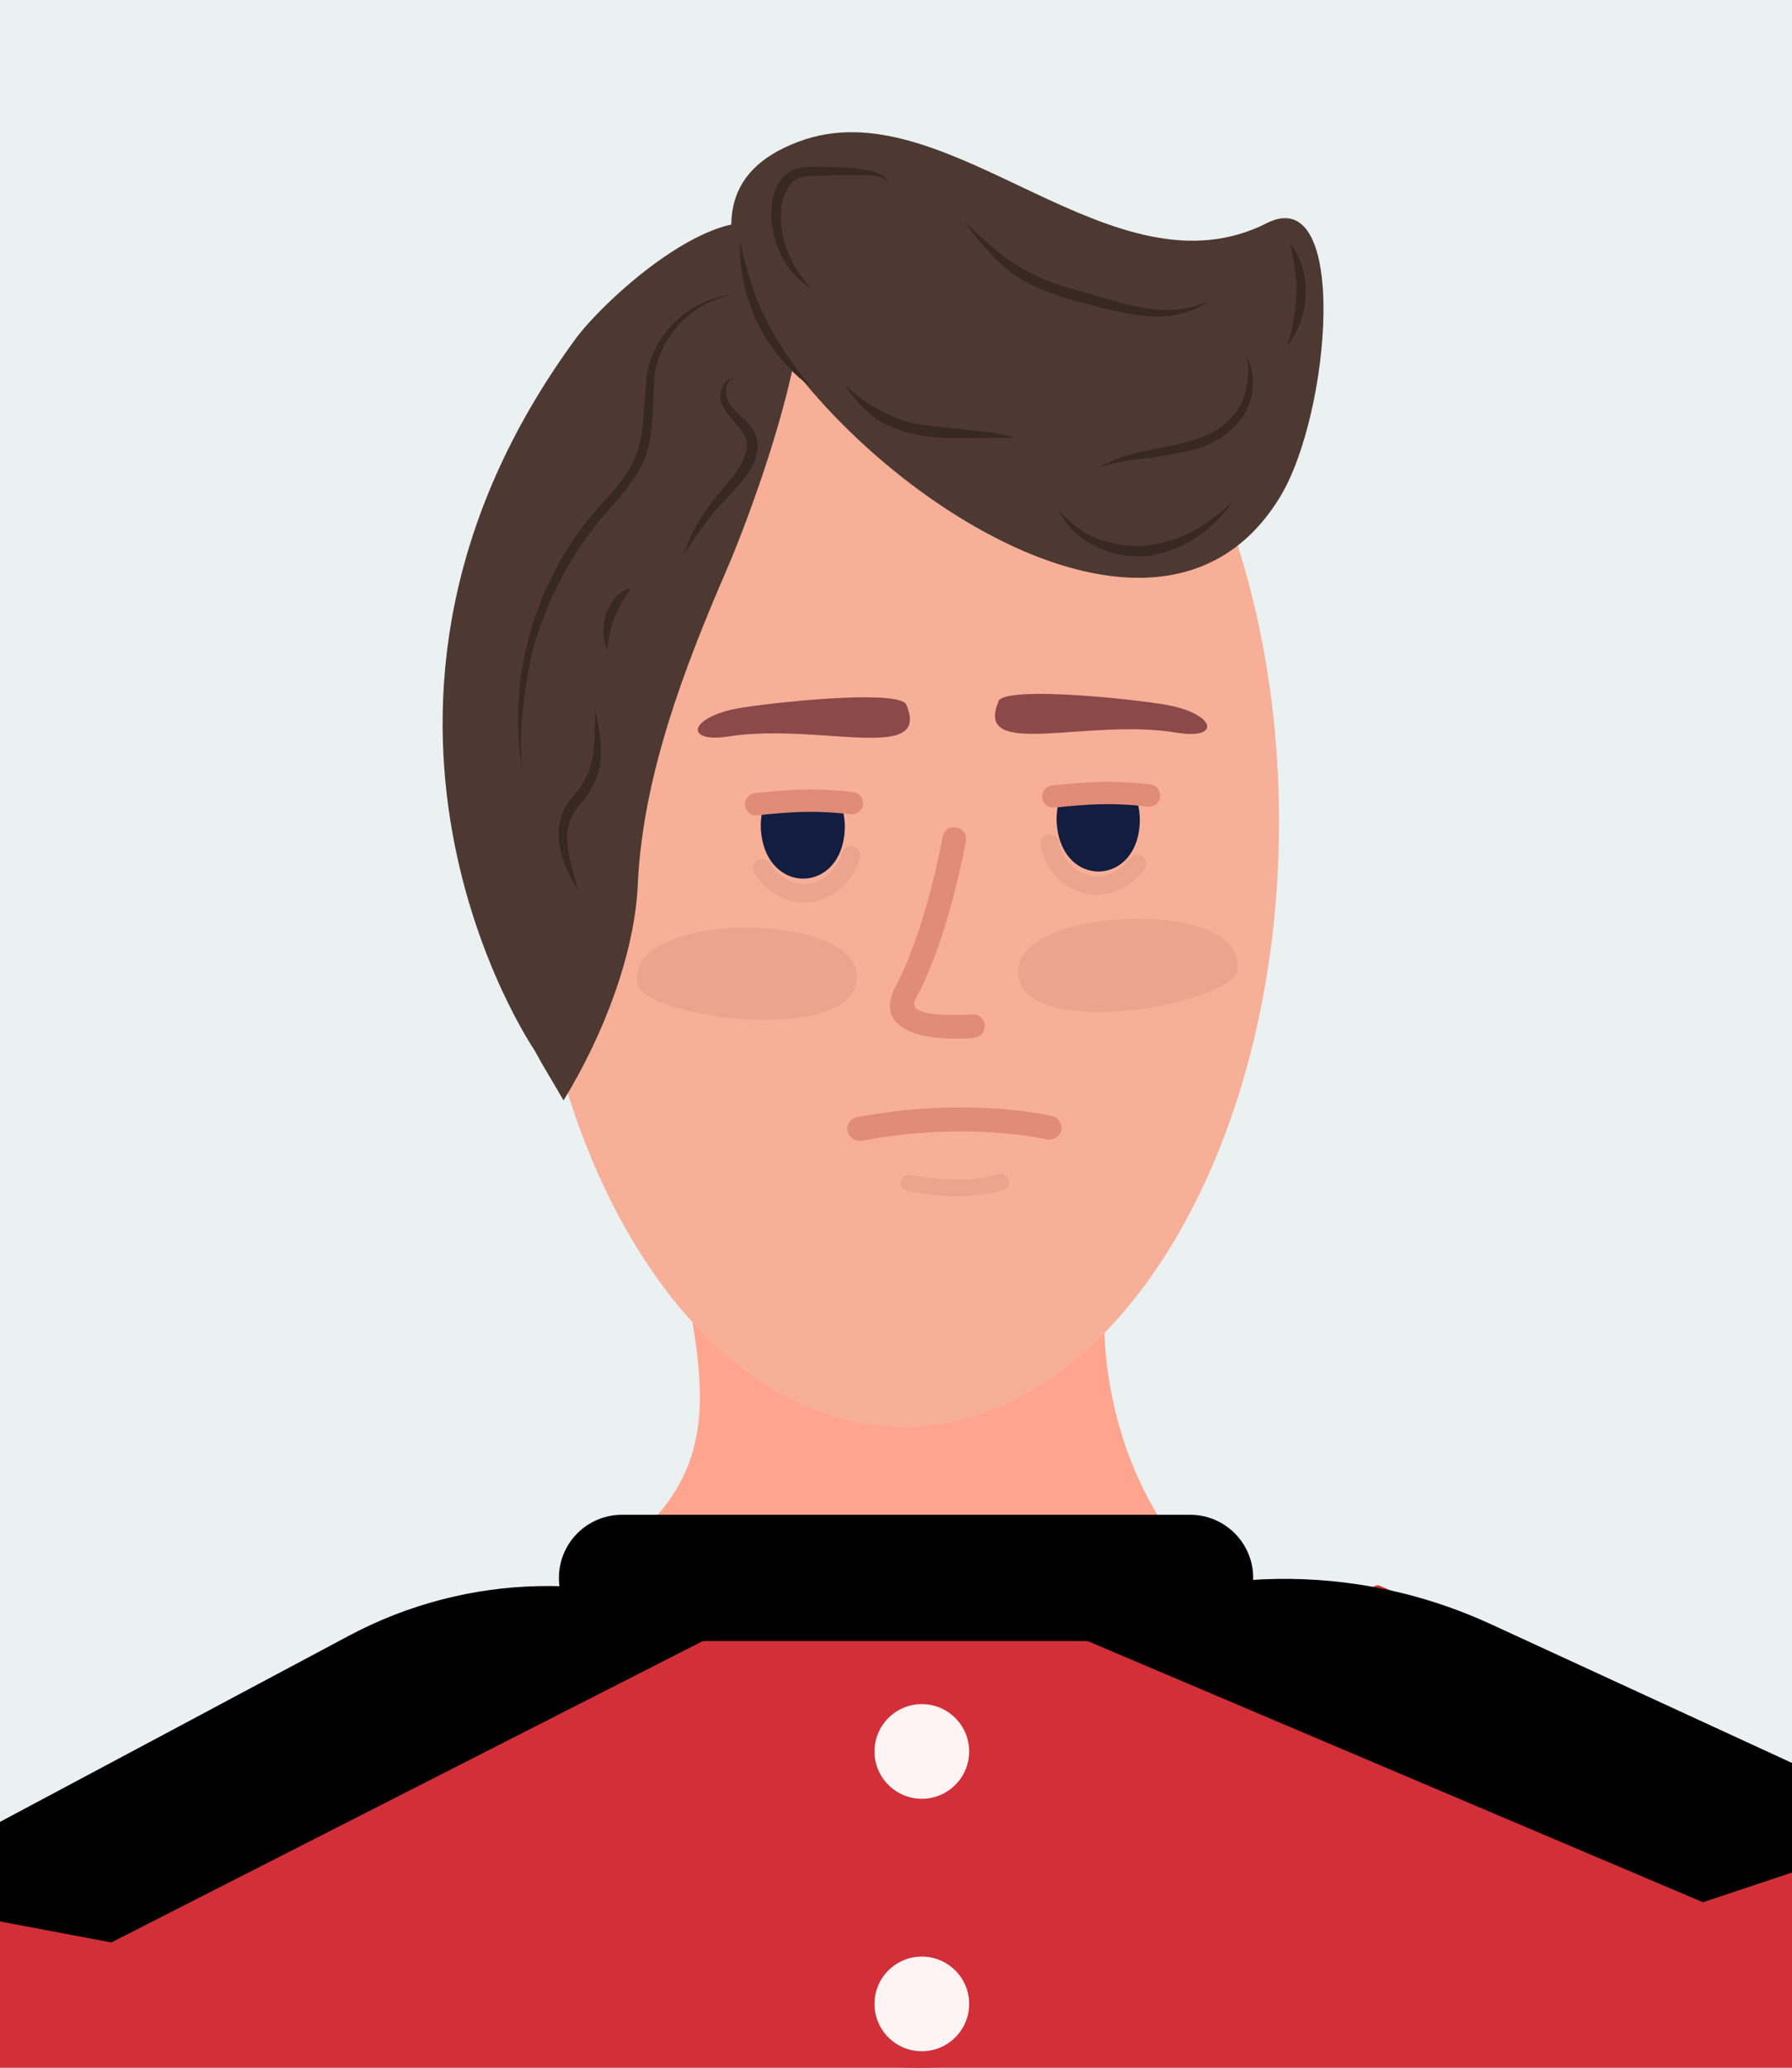 <svg width="78" height="90" viewBox="0 0 78 90" fill="none" xmlns="http://www.w3.org/2000/svg">
<rect x="0" y="0" width="78" height="90" fill="#808080" stroke="none"/>
<g clip-path="url(#clip0_183_911)">
<rect width="78" height="90" fill="#EBF0F1"/>
<g clip-path="url(#clip1_183_911)">
<path d="M25.395 68.524C23.835 69.449 24.067 74.707 24.009 76.555C23.893 78.462 25.511 80.195 27.302 80.889C29.093 81.582 31.115 81.466 33.08 81.351C38.511 80.889 43.884 80.138 49.2 78.982C51.627 78.462 55.671 77.826 58.098 78.404C53.649 74.822 54.746 71.587 51.511 67.542C47.467 62.573 47.178 55.12 49.547 50.267C37.702 52.751 27.475 44.027 29.324 53.387C30.769 60.551 31.982 64.538 25.395 68.524Z" fill="#FFA58F"/>
<path d="M55.671 35.764C55.671 50.324 48.333 62.111 39.32 62.111C30.306 62.111 22.969 50.267 22.969 35.764C22.969 21.204 30.306 9.418 39.32 9.418C48.333 9.418 55.671 21.204 55.671 35.764Z" fill="#F7AF98"/>
<path d="M-13 86.629C-10.872 83.905 20.365 70.542 20.365 70.542C20.365 70.542 32.536 78.458 41.643 77.862C51.006 77.181 59.347 68.669 60.028 69.01C74.753 75.308 80.37 77.947 95.01 84.245C87.265 125.866 91.435 159.061 79.264 197.192C50.58 200.426 31.855 198.554 2.831 197.447C-2.616 173.956 -12.319 100.077 -13 86.629Z" fill="#D22F38"/>
<path d="M55.729 21.609C57.924 17.969 58.733 7.915 55.151 9.707C48.449 13.116 41.458 3.987 35.044 6.067C31.578 7.222 31 9.707 32.907 13.52C36.604 20.684 50.355 30.507 55.729 21.609Z" fill="#4D3932"/>
<path d="M34.467 10.631C32.329 7.569 26.609 12.711 25.107 14.675C13.147 30.911 23.258 45.702 23.258 45.702C23.662 46.453 24.067 47.089 24.529 47.898C26.262 45.067 27.649 41.484 27.764 38.422C27.995 33.742 29.787 29.062 31.635 24.787C32.618 22.533 36.2 13.116 34.467 10.631Z" fill="#4D3932"/>
<path d="M26.436 28.311C26.32 28.022 26.262 27.791 26.262 27.502C26.262 27.213 26.32 26.982 26.378 26.693C26.493 26.462 26.609 26.231 26.782 26C26.956 25.827 27.187 25.653 27.476 25.596C26.898 26.347 26.493 27.329 26.436 28.311Z" fill="#382823"/>
<path d="M46.08 22.187C46.542 22.764 47.178 23.227 47.813 23.458C48.449 23.689 49.142 23.804 49.836 23.747C50.529 23.689 51.222 23.458 51.858 23.169C52.493 22.822 53.071 22.36 53.649 21.84C52.782 23.111 51.396 24.035 49.893 24.209C48.333 24.324 46.716 23.573 46.08 22.187Z" fill="#382823"/>
<path d="M31.924 12.827C29.902 13.173 28.458 14.964 28.458 16.871C28.4 17.853 28.458 18.951 28.053 19.991C27.591 21.031 26.84 21.782 26.204 22.533C24.933 24.035 24.009 25.769 23.373 27.675C23.084 28.6 22.911 29.582 22.796 30.564C22.68 31.547 22.622 32.587 22.738 33.569C22.044 29.582 23.258 25.307 25.916 22.244C26.551 21.493 27.302 20.8 27.649 19.875C28.053 18.951 27.996 17.911 28.111 16.871C28.111 14.849 29.845 13 31.924 12.827Z" fill="#382823"/>
<path d="M31.982 16.467C31.578 16.524 31.578 16.929 31.636 17.276C31.693 17.564 31.924 17.796 32.213 18.084C32.502 18.316 32.849 18.662 32.964 19.182C33.022 19.702 32.849 20.164 32.618 20.511C32.156 21.204 31.578 21.724 31.116 22.244C30.653 22.822 30.249 23.4 29.787 24.093C30.018 23.342 30.364 22.707 30.827 22.071C31.289 21.436 31.809 20.916 32.213 20.28C32.387 19.933 32.56 19.587 32.502 19.24C32.444 18.893 32.156 18.604 31.924 18.316C31.693 18.027 31.404 17.738 31.347 17.333C31.347 16.929 31.52 16.409 31.982 16.467Z" fill="#382823"/>
<path d="M25.165 38.769C24.818 38.191 24.471 37.556 24.356 36.804C24.298 36.4 24.298 35.995 24.413 35.591C24.529 35.187 24.76 34.84 24.991 34.609C25.453 34.089 25.684 33.569 25.8 32.933C25.916 32.298 25.858 31.604 25.916 30.911C26.031 31.547 26.204 32.24 26.147 32.933C26.147 33.627 25.8 34.32 25.396 34.84C24.876 35.36 24.587 36.053 24.702 36.747C24.76 37.44 24.991 38.133 25.165 38.769Z" fill="#382823"/>
<path d="M56.018 15.08C56.133 14.675 56.249 14.271 56.307 13.924C56.364 13.52 56.422 13.173 56.422 12.827C56.48 12.48 56.422 12.075 56.364 11.729C56.307 11.324 56.249 10.978 56.133 10.573C57.116 11.787 57.058 13.751 56.018 15.08Z" fill="#382823"/>
<path d="M32.213 10.458C32.329 11.093 32.502 11.671 32.676 12.249C32.849 12.827 33.08 13.404 33.369 13.924C33.6 14.444 33.889 14.907 34.236 15.427C34.582 15.947 34.929 16.409 35.333 16.871C33.311 15.427 32.098 12.942 32.213 10.458Z" fill="#382823"/>
<path d="M38.685 8.031C38.511 7.627 37.991 7.627 37.587 7.627C37.182 7.627 36.72 7.627 36.316 7.627C35.911 7.684 35.449 7.627 35.045 7.684C34.64 7.742 34.467 7.916 34.294 8.204C33.889 8.84 33.947 9.707 34.12 10.458C34.351 11.267 34.756 12.018 35.391 12.595C34.64 12.191 34.062 11.44 33.773 10.573C33.542 9.764 33.427 8.782 33.889 7.973C34.12 7.569 34.525 7.338 34.987 7.28C35.449 7.222 35.853 7.28 36.316 7.28C36.778 7.28 37.182 7.28 37.645 7.396C38.049 7.453 38.569 7.569 38.685 8.031Z" fill="#382823"/>
<path d="M41.978 9.649C42.729 10.342 43.48 11.093 44.289 11.556C45.098 12.075 46.022 12.422 46.947 12.653C47.929 12.942 48.853 13.231 49.836 13.404C50.76 13.578 51.8 13.52 52.667 13.058C51.858 13.693 50.76 13.867 49.778 13.751C48.738 13.636 47.813 13.347 46.831 13.116C45.849 12.827 44.867 12.48 44.058 11.902C43.249 11.267 42.556 10.458 41.978 9.649Z" fill="#382823"/>
<path d="M36.778 16.756C37.298 17.218 37.818 17.622 38.396 17.911C38.973 18.2 39.551 18.431 40.187 18.489C40.822 18.604 41.458 18.604 42.151 18.72C42.844 18.778 43.538 18.835 44.173 19.067C42.787 19.009 41.458 19.182 40.071 18.951C39.378 18.835 38.742 18.604 38.164 18.258C37.645 17.853 37.124 17.333 36.778 16.756Z" fill="#382823"/>
<path d="M54.284 15.542C54.631 16.236 54.631 17.16 54.227 17.911C53.822 18.662 53.071 19.182 52.32 19.471C51.569 19.702 50.76 19.818 50.067 19.933C49.316 19.991 48.622 20.107 47.871 20.338C49.2 19.529 50.76 19.587 52.204 19.067C52.898 18.836 53.533 18.373 53.938 17.738C54.284 17.102 54.4 16.293 54.284 15.542Z" fill="#382823"/>
<path d="M57.417 71C57.417 75.619 55.582 81.632 52.315 84.899C49.049 88.165 44.619 90 40 90C35.381 90 30.951 88.165 27.684 84.899C24.418 81.632 21 75.619 21 71H38.417H57.417Z" fill="#D22F38"/>
<circle cx="40.124" cy="76.234" r="2.06" fill="#FFF4F4"/>
<circle cx="40.124" cy="87.223" r="2.06" fill="#FFF4F4"/>
<path d="M24.328 68.679C24.328 67.162 25.558 65.932 27.075 65.932H51.8C53.317 65.932 54.547 67.162 54.547 68.679C54.547 70.197 53.317 71.427 51.8 71.427H27.075C25.558 71.427 24.328 70.197 24.328 68.679Z" fill="black"/>
<path d="M46.306 70.99C52.133 68.074 58.969 67.964 64.887 70.691L84 79.5L74.123 82.797L46.306 70.99Z" fill="black"/>
<path d="M31.77 70.828C26.496 68.31 20.34 68.448 15.184 71.199L-6 82.5L4.845 84.547L31.77 70.828Z" fill="black"/>
<path d="M34.5 24.347C36.652 22.877 36.707 26.315 41.09 24.347C49 26.5 48 25.5 51.5 25C52.857 25.938 53.002 29.88 53.875 31.82C54.564 33.354 55.04 38.489 54.934 40.08C54.167 51.403 47.113 57 41.36 57C36.281 57 28.162 48.235 27.466 42.19C27.09 39.313 30.778 36.709 29.5 32C34.778 30.709 31.672 25.583 33 24.673L34.5 24.347Z" fill="#F7AF98"/>
<path d="M49.613 35.627C49.634 38.646 46.104 38.731 45.99 35.712C45.969 32.693 49.499 32.608 49.613 35.627Z" fill="#121D3F"/>
<path d="M36.772 35.918C36.793 38.965 33.234 39.044 33.114 36.003C33.092 32.963 36.651 32.878 36.772 35.918Z" fill="#121D3F"/>
<path d="M41.579 45.209C40.201 45.223 38.049 44.84 38.951 42.993C40.315 40.471 41.026 36.458 41.033 36.422C41.139 35.769 42.162 35.946 42.041 36.6C42.013 36.77 41.295 40.819 39.853 43.483C39.427 44.25 41.274 44.193 42.311 44.158C42.595 44.136 42.837 44.342 42.865 44.619C42.851 45.315 42.19 45.181 41.587 45.209H41.579Z" fill="#E08C79"/>
<path d="M45.744 33.368C45.702 33.766 45.688 34.164 45.716 34.561C46.81 34.412 47.911 34.426 49.012 34.448C49.324 34.448 49.63 34.455 49.942 34.462L49.8 33.112C49.133 33.304 48.422 33.183 47.726 33.112C47.03 33.048 46.277 33.056 45.744 33.361V33.368Z" fill="#F6AF9A"/>
<path d="M45.85 35.158C45.601 35.158 45.388 34.973 45.367 34.718C45.338 34.448 45.537 34.213 45.807 34.185H45.814C47.199 34.05 48.293 33.936 50.069 34.142C50.339 34.171 50.531 34.412 50.495 34.682C50.467 34.952 50.225 35.144 49.955 35.108C48.286 34.916 47.285 35.016 45.907 35.151H45.899C45.899 35.151 45.864 35.151 45.85 35.151V35.158Z" fill="#E08C79"/>
<path d="M32.809 33.702C32.766 34.1 32.752 34.498 32.78 34.895C33.874 34.746 34.975 34.76 36.076 34.782C36.389 34.782 36.694 34.789 37.007 34.796C36.957 34.348 36.914 33.894 36.865 33.446C36.197 33.638 35.487 33.517 34.791 33.446C34.094 33.382 33.342 33.389 32.809 33.695V33.702Z" fill="#F6AF9A"/>
<path d="M32.914 35.492C32.666 35.492 32.453 35.307 32.431 35.051C32.403 34.782 32.602 34.547 32.872 34.519H32.879C34.264 34.384 35.358 34.27 37.133 34.476C37.403 34.505 37.595 34.746 37.56 35.016C37.531 35.286 37.29 35.478 37.02 35.442C35.35 35.251 34.349 35.35 32.971 35.485H32.964C32.964 35.485 32.928 35.485 32.914 35.485V35.492Z" fill="#E08C79"/>
<path d="M43.449 30.562C42.412 33.091 47.32 31.237 51.22 31.891C53.223 32.224 52.925 30.996 50.538 30.64C48.464 30.328 43.548 29.873 43.442 30.562H43.449Z" fill="#8C4949"/>
<path d="M39.464 30.712C40.501 33.24 35.635 31.45 31.714 32.054C29.704 32.367 29.981 31.145 32.368 30.79C34.442 30.477 39.357 30.023 39.464 30.712Z" fill="#8C4949"/>
<path d="M44.32 42.418C43.951 39.456 54.307 38.98 53.86 42.197C53.789 43.703 44.519 45.38 44.32 42.418Z" fill="#EDA48E"/>
<path d="M37.284 42.581C37.518 39.605 27.148 39.612 27.744 42.801C27.886 44.3 37.22 45.55 37.284 42.581Z" fill="#EDA48E"/>
<path d="M46.134 48.824C46.056 48.697 45.928 48.604 45.779 48.576C45.758 48.576 45.665 48.547 45.509 48.519C44.621 48.348 41.397 47.844 37.312 48.626C37.163 48.654 37.035 48.739 36.957 48.867C36.886 48.988 36.865 49.13 36.9 49.265C36.95 49.45 37.106 49.592 37.291 49.641C37.376 49.663 37.461 49.67 37.554 49.648C42.043 48.789 45.502 49.577 45.538 49.584C45.829 49.655 46.127 49.485 46.191 49.208C46.227 49.08 46.205 48.945 46.127 48.824H46.134Z" fill="#E08C79"/>
<path d="M39.648 51.872C39.556 51.858 39.506 51.843 39.492 51.836C39.293 51.794 39.165 51.602 39.215 51.41C39.258 51.218 39.456 51.098 39.655 51.14C39.684 51.14 41.879 51.623 43.434 51.112C43.626 51.048 43.832 51.147 43.903 51.339C43.967 51.524 43.867 51.73 43.676 51.794C42.163 52.291 40.223 51.986 39.662 51.872H39.648Z" fill="#EDA48E"/>
<path d="M34.887 39.278C33.566 39.221 32.863 38.056 32.827 38.007C32.714 37.815 32.778 37.566 32.969 37.452C33.161 37.339 33.41 37.403 33.523 37.594C33.523 37.602 34.056 38.468 34.965 38.475C35.718 38.482 36.428 37.914 36.649 37.119C36.706 36.906 36.933 36.778 37.146 36.834C37.359 36.891 37.487 37.118 37.43 37.332C37.111 38.496 36.095 39.299 34.958 39.285C34.937 39.285 34.908 39.285 34.887 39.285V39.278Z" fill="#EDA48E"/>
<path d="M47.666 38.944C47.666 38.944 47.616 38.944 47.595 38.944C46.465 38.866 45.514 37.978 45.293 36.792C45.251 36.572 45.4 36.359 45.62 36.323C45.84 36.281 46.053 36.43 46.089 36.643C46.238 37.452 46.899 38.085 47.651 38.134C48.568 38.198 49.157 37.389 49.165 37.374C49.292 37.19 49.548 37.147 49.726 37.282C49.91 37.41 49.953 37.666 49.818 37.843C49.782 37.893 48.98 38.994 47.659 38.944H47.666Z" fill="#EDA48E"/>
</g>
</g>
<defs>
<clipPath id="clip0_183_911">
<rect width="78" height="90" fill="white"/>
</clipPath>
<clipPath id="clip1_183_911">
<rect width="127.111" height="364" fill="white" transform="translate(-21)"/>
</clipPath>
</defs>
</svg>
